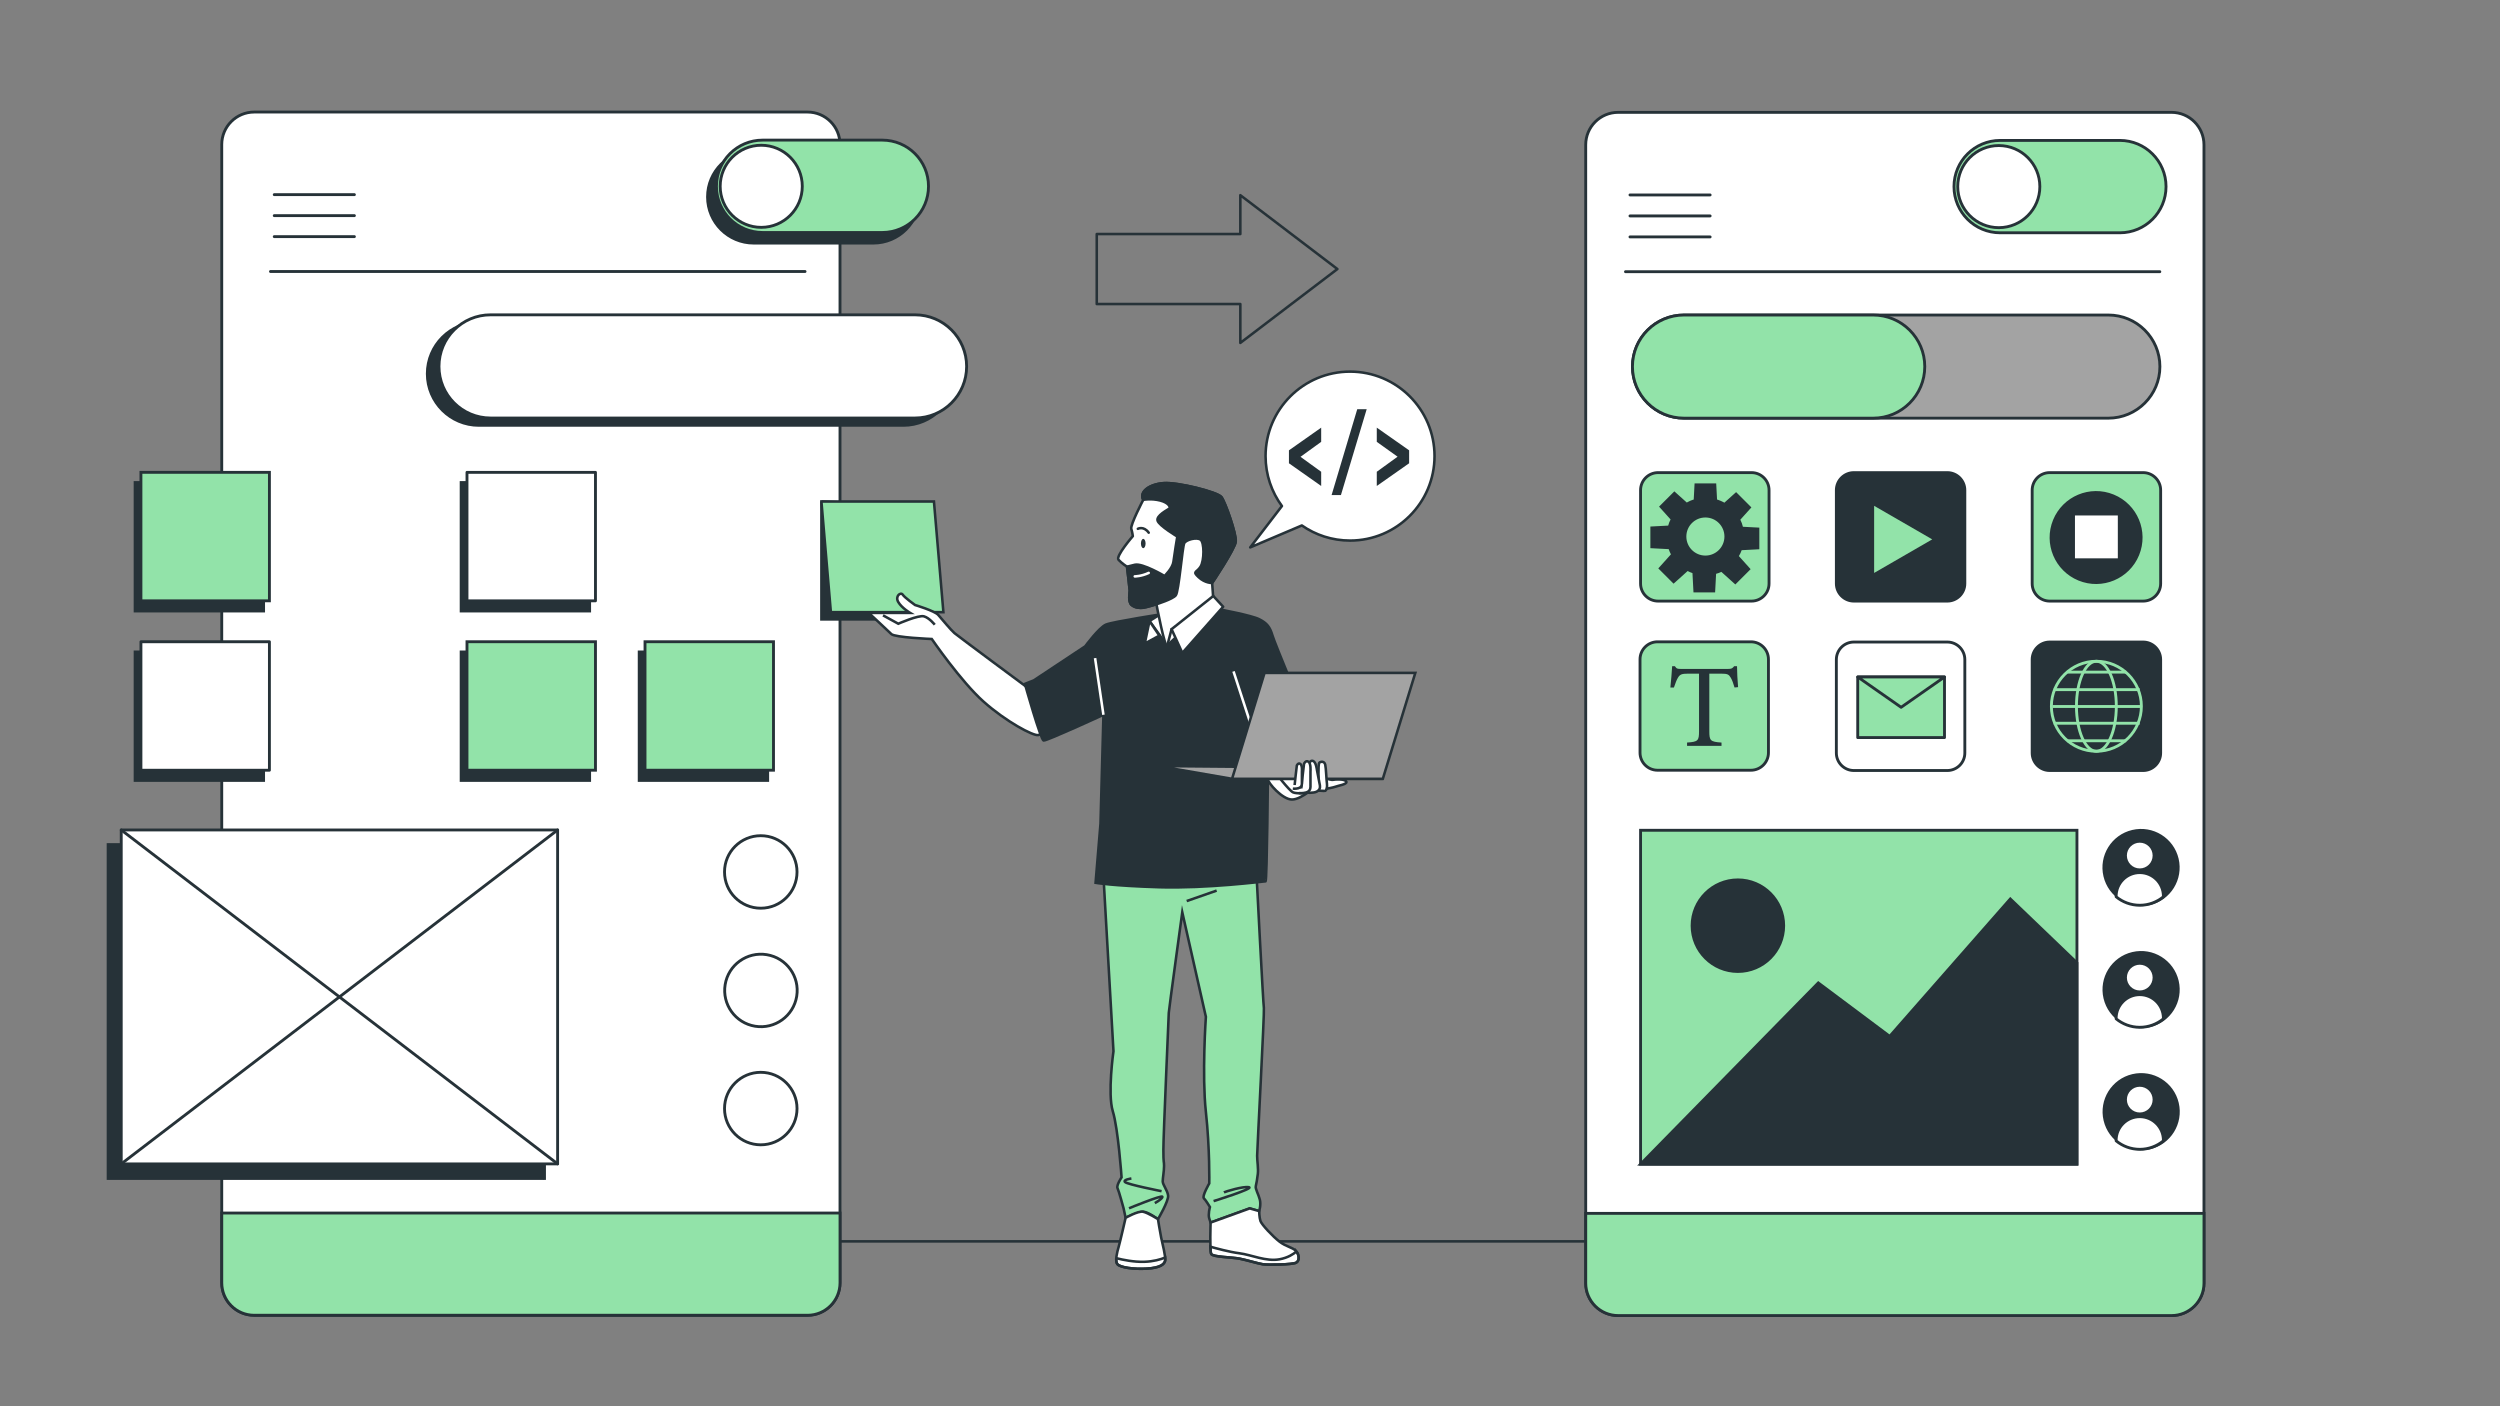 <svg version="1.1" viewBox="0 0 800 450" xml:space="preserve" xmlns="http://www.w3.org/2000/svg">





<rect x="0" y="0" width="800" height="450" fill="#808080" stroke="none"/>





<g transform="translate(-11.025 -2.559)"><g id="Background_Simple" transform="matrix(.824 0 0 .824 74.605 25.358)" display="none">
	
		<path d="m735.73 201.03c3.286-84.433-54.05-158.64-135.54-175-48.716-9.784-108.5-17.375-160.27-11.055-109.76 13.399-44.781 17.865-34.245 18.758 10.537 0.893 52.684 11.612-0.878 15.185s-105.37-21.438-177.37-28.584-160.69 3.573-192.3 74.139-30.732 224.2-10.536 286.73 37.757-48.235 50.928-28.584 66.733 100.04 203.71 119.69 365.28-16.078 397.76-44.662c32.489-28.584 17.561-10.719 23.708 3.573 6.146 14.292 27.22-26.797 30.732-115.23 1.504-37.855 2.566-70.735 4.288-114.96z" fill="#92e3a9"/>
		<path d="m735.73 201.03c3.286-84.433-54.05-158.64-135.54-175-48.716-9.784-108.5-17.375-160.27-11.055-109.76 13.399-44.781 17.865-34.245 18.758 10.537 0.893 52.684 11.612-0.878 15.185s-105.37-21.438-177.37-28.584-160.69 3.573-192.3 74.139-30.732 224.2-10.536 286.73 37.757-48.235 50.928-28.584 66.733 100.04 203.71 119.69 365.28-16.078 397.76-44.662c32.489-28.584 17.561-10.719 23.708 3.573 6.146 14.292 27.22-26.797 30.732-115.23 1.504-37.855 2.566-70.735 4.288-114.96z" fill="#fff" opacity=".7"/>
	
</g><g id="Floor" transform="matrix(.824 0 0 .824 74.605 25.358)">
	
		<line x1="26.631" x2="731.4" y1="454.42" y2="454.42" fill="none" stroke="#263238" stroke-linecap="round" stroke-linejoin="round" stroke-miterlimit="10"/>
</g><g id="Graphics" transform="matrix(.824 0 0 .824 74.605 25.358)" display="none">
	<g fill="none" stroke="#9c9c9c" stroke-linecap="round" stroke-linejoin="round" stroke-miterlimit="10">
		
			<rect transform="matrix(.707 -.707 .707 .707 53.007 565.89)" x="702.11" y="211.48" width="14.951" height="14.951"/>
		
			<rect transform="matrix(.707 -.707 .707 .707 -44.803 65.46)" x="49.14" y="79.336" width="14.951" height="14.951"/>
		
			<rect transform="matrix(.707 -.707 .707 .707 -132.14 421.86)" x="437.42" y="364.71" width="11.465" height="11.465"/>
		
			<rect transform="matrix(.707 -.707 .707 .707 98.865 331.05)" x="443.31" y="40.451" width="11.465" height="11.465"/>
		
			<rect transform="matrix(.707 -.707 .707 .707 -181.29 100.81)" x="25.316" y="263.51" width="11.465" height="11.465"/>
		
			<rect transform="matrix(.707 -.707 .707 .707 -38.733 48.248)" x="33.142" y="65.147" width="11.465" height="11.465"/>
		
			<rect transform="matrix(.707 -.707 .707 .707 -210.24 358.93)" x="322.41" y="427.52" width="11.465" height="11.465"/>
		
			<rect transform="matrix(.707 -.707 .707 .707 67.114 568.08)" x="713.56" y="197.29" width="11.465" height="11.465"/>
		
			<rect transform="matrix(.707 -.707 .707 .707 -61.409 622.09)" x="714.49" y="379.44" width="11.465" height="11.465"/>
		
			
				<line x1="716.38" x2="716.38" y1="68.453" y2="85.021"/>
			
				<line x1="708.1" x2="724.67" y1="76.737" y2="76.737"/>
		
		
			
				<line x1="55.416" x2="55.416" y1="117.74" y2="134.31"/>
			
				<line x1="47.132" x2="63.7" y1="126.02" y2="126.02"/>
		
		
			
				<line x1="710.76" x2="710.76" y1="313.15" y2="338.92"/>
			
				<line x1="697.87" x2="723.65" y1="326.04" y2="326.04"/>
		
		
			
				<line x1="427.98" x2="446.21" y1="304.74" y2="322.96"/>
			
				<line x1="427.98" x2="446.21" y1="322.96" y2="304.74"/>
		
		
			
				<line x1="24.045" x2="37.14" y1="413.9" y2="426.99"/>
			
				<line x1="24.045" x2="37.14" y1="426.99" y2="413.9"/>
		
		
			
				<line x1="338.01" x2="351.11" y1="25.893" y2="38.989"/>
			
				<line x1="338.01" x2="351.11" y1="38.989" y2="25.893"/>
		
	</g>
</g><g id="Arrow" transform="matrix(.824 0 0 .824 74.605 25.358)">
	<polygon points="442.21 76.814 404.52 48.129 404.52 63.224 348.76 63.224 348.76 90.404 404.52 90.404 404.52 105.5" fill="none" stroke="#263238" stroke-linecap="round" stroke-linejoin="round" stroke-miterlimit="10"/>
</g><g transform="matrix(1.118 0 0 1.118 -.83 -23.279)"><g stroke="#263238" stroke-miterlimit="10"><path d="m632.15 399.66h-158.39c-5.128 0-9.285-4.157-9.285-9.285v-325.82c0-5.128 4.157-9.285 9.285-9.285h158.39c5.128 0 9.285 4.157 9.285 9.285v325.82c8.3e-4 5.128-4.156 9.285-9.285 9.285z" fill="#fff" stroke-linecap="round" stroke-linejoin="round" stroke-width=".824"/><path d="m464.48 370.4v19.973c0 5.128 4.157 9.285 9.285 9.285h158.39c5.128 0 9.285-4.157 9.285-9.285v-19.973z" fill="#92e3a9" stroke-width=".824"/><g transform="matrix(.824 0 0 .824 74.605 25.358)">
			<path d="m566.3 206.07h32.439c3.366 0 6.095-2.729 6.095-6.095v-32.439c0-3.366-2.729-6.095-6.095-6.095h-32.439c-3.366 0-6.095 2.729-6.095 6.095v32.439c0 3.367 2.729 6.095 6.095 6.095z" fill="#263238"/>
			<polygon points="572.83 172.11 572.83 197.15 594.51 184.63" fill="#92e3a9"/>
		
			<path d="m658.68 78.135h-41.571c-8.86 0-16.042-7.182-16.042-16.042s7.182-16.042 16.042-16.042h41.571c8.86 0 16.042 7.182 16.042 16.042 0 8.859-7.182 16.042-16.042 16.042z" fill="#92e3a9"/>
			
				<circle cx="616.63" cy="62.093" r="14.259" fill="#fff" stroke-linecap="round" stroke-linejoin="round"/>
		</g><g transform="matrix(.824 0 0 .824 74.605 25.358)" fill="none" stroke-linecap="round" stroke-linejoin="round">
			
				<line x1="488.52" x2="516.36" y1="64.989" y2="64.989"/>
			
				<line x1="488.52" x2="516.36" y1="72.28" y2="72.28"/>
			
				<line x1="488.52" x2="516.36" y1="79.57" y2="79.57"/>
		</g><g transform="matrix(.824 0 0 .824 74.605 25.358)">
			<rect x="492.2" y="285.68" width="151.58" height="115.98" fill="#92e3a9"/>
			<polygon points="492.2 401.66 643.78 401.66 643.78 331.74 620.63 309.54 578.74 357.26 553.93 338.7" fill="#263238"/>
			<circle cx="526" cy="318.82" r="15.906" fill="#263238"/>
		</g><line x1="475.86" x2="628.8" y1="100.88" y2="100.88" fill="none" stroke-linecap="round" stroke-linejoin="round" stroke-width=".824"/><g transform="matrix(.824 0 0 .824 74.605 25.358)" stroke-linecap="round" stroke-linejoin="round">
			
				<circle transform="matrix(.974 -.229 .229 .974 -50.67 159.99)" cx="665.59" cy="298.82" r="12.899" fill="#263238"/>
			<path d="m670.57 294.46c0-2.745-2.226-4.971-4.971-4.971s-4.971 2.226-4.971 4.971 2.226 4.971 4.971 4.971c2.746 0 4.971-2.226 4.971-4.971z" fill="#fff"/>
			<path d="m665.6 300.38c-4.536 0-8.212 3.677-8.212 8.212 0 0.063 8e-3 0.124 9e-3 0.186 2.229 1.839 5.087 2.944 8.203 2.944s5.974-1.105 8.203-2.944c1e-3 -0.063 0.01-0.123 0.01-0.186 0-4.535-3.677-8.212-8.213-8.212z" fill="#fff"/>
		
			
				<circle transform="matrix(.974 -.229 .229 .974 -60.356 161.11)" cx="665.59" cy="341.21" r="12.899" fill="#263238"/>
			<path d="m670.57 336.85c0-2.745-2.226-4.971-4.971-4.971s-4.971 2.226-4.971 4.971 2.226 4.971 4.971 4.971c2.746 0 4.971-2.225 4.971-4.971z" fill="#fff"/>
			<path d="m665.6 342.77c-4.536 0-8.212 3.677-8.212 8.212 0 0.063 8e-3 0.124 9e-3 0.186 2.229 1.839 5.087 2.944 8.203 2.944s5.974-1.105 8.203-2.944c1e-3 -0.063 0.01-0.123 0.01-0.186 0-4.535-3.677-8.212-8.213-8.212z" fill="#fff"/>
		</g><g transform="matrix(.824 0 0 .824 74.605 25.358)" stroke-linecap="round" stroke-linejoin="round">
			
				<circle transform="matrix(.974 -.229 .229 .974 -70.042 162.23)" cx="665.59" cy="383.6" r="12.899" fill="#263238"/>
			<path d="m670.57 379.24c0-2.745-2.226-4.971-4.971-4.971s-4.971 2.226-4.971 4.971 2.226 4.971 4.971 4.971c2.746 0 4.971-2.225 4.971-4.971z" fill="#fff"/>
			<path d="m665.6 385.16c-4.536 0-8.212 3.677-8.212 8.212 0 0.063 8e-3 0.124 9e-3 0.186 2.229 1.839 5.087 2.944 8.203 2.944s5.974-1.105 8.203-2.944c1e-3 -0.063 0.01-0.123 0.01-0.186 0-4.536-3.677-8.212-8.213-8.212z" fill="#fff"/>
		</g><path d="m614.06 142.8h-121.44c-8.153 0-14.761-6.609-14.761-14.761 0-8.153 6.609-14.761 14.761-14.761h121.44c8.153 0 14.761 6.609 14.761 14.761 8.3e-4 8.152-6.608 14.761-14.76 14.761z" fill="#a3a3a3" stroke-width=".824"/><path d="m546.76 142.8h-54.144c-8.153 0-14.761-6.609-14.761-14.761 0-8.153 6.609-14.761 14.761-14.761h54.144c8.153 0 14.761 6.609 14.761 14.761s-6.608 14.761-14.761 14.761z" fill="#92e3a9" stroke-width=".824"/><g transform="matrix(.824 0 0 .824 74.605 25.358)">
			<path d="m498.29 206.07h32.439c3.366 0 6.095-2.729 6.095-6.095v-32.439c0-3.366-2.729-6.095-6.095-6.095h-32.439c-3.366 0-6.095 2.729-6.095 6.095v32.439c0 3.367 2.729 6.095 6.095 6.095z" fill="#92e3a9"/>
			<path d="m532.95 187.59v-6.564l-5.584-0.295c-0.244-1.063-0.617-2.076-1.104-3.022l3.747-4.164-4.641-4.641-3.994 3.593c-0.956-0.572-1.993-1.023-3.088-1.336l-0.288-5.467h-6.564l-0.289 5.467c-1.052 0.3-2.049 0.73-2.974 1.27l-4.218-3.795-4.641 4.641 3.905 4.34c-0.448 0.852-0.804 1.76-1.055 2.711l-6.059 0.32v6.564l6.227 0.329c0.261 0.83 0.603 1.623 1.017 2.371l-4.302 4.781 4.641 4.641 4.786-4.307c0.708 0.389 1.457 0.713 2.238 0.966l0.346 6.55h6.564l0.334-6.324c0.838-0.215 1.644-0.512 2.408-0.882l4.739 4.264 4.641-4.641-4.007-4.453c0.507-0.812 0.925-1.683 1.244-2.602zm-18.235 3.168c-3.93 0-7.115-3.186-7.115-7.115s3.185-7.115 7.115-7.115c3.929 0 7.115 3.186 7.115 7.115 0 3.93-3.186 7.115-7.115 7.115z" fill="#263238"/>
		</g></g><g transform="matrix(.824 0 0 .824 74.605 25.358)" stroke="#263238" stroke-miterlimit="10">
			<path d="m634.32 206.07h32.439c3.366 0 6.095-2.729 6.095-6.095v-32.439c0-3.366-2.729-6.095-6.095-6.095h-32.439c-3.366 0-6.095 2.729-6.095 6.095v32.439c0 3.367 2.729 6.095 6.095 6.095z" fill="#92e3a9"/>
			
				
					<circle transform="matrix(.379 -.925 .925 .379 233.9 716.09)" cx="650.53" cy="183.76" r="15.646" fill="#263238"/>
				
					<rect x="642.59" y="175.82" width="15.888" height="15.888" fill="#fff" stroke-linecap="round" stroke-linejoin="round"/>
			
		</g><g transform="matrix(.824 0 0 .824 74.605 25.358)" stroke="#263238" stroke-linecap="round" stroke-linejoin="round" stroke-miterlimit="10">
			<path d="m566.3 264.92h32.439c3.366 0 6.095-2.729 6.095-6.095v-32.439c0-3.366-2.729-6.095-6.095-6.095h-32.439c-3.366 0-6.095 2.729-6.095 6.095v32.439c0 3.366 2.729 6.095 6.095 6.095z" fill="#fff"/>
			<g fill="#92e3a9">
				
					<rect x="567.63" y="232.43" width="30.14" height="21.051"/>
				<polygon points="582.7 242.96 597.77 232.43 567.63 232.43"/>
			</g>
		</g><path d="m485.04 243.57h26.719c2.772 0 5.02-2.248 5.02-5.02v-26.719c0-2.772-2.248-5.02-5.02-5.02h-26.719c-2.772 0-5.02 2.248-5.02 5.02v26.719c0 2.772 2.248 5.02 5.02 5.02z" fill="#92e3a9" stroke="#263238" stroke-miterlimit="10" stroke-width=".824"/><path d="m507.07 219.89c-0.305-1.084-0.711-2.203-1.084-2.812-0.542-0.915-0.881-1.152-2.744-1.152h-3.387v16.5c0 2.642 0.27 3.015 3.489 3.219v0.949h-9.86v-0.949c3.151-0.203 3.423-0.543 3.423-3.219v-16.5h-3.083c-1.863 0-2.406 0.203-2.983 1.22-0.406 0.678-0.677 1.491-1.118 2.744h-1.016c0.203-2.067 0.406-4.202 0.508-6.099h0.779c0.508 0.813 0.881 0.779 1.829 0.779h13.416c0.949 0 1.22-0.136 1.728-0.779h0.814c0 1.592 0.136 4.032 0.305 5.997z" fill="#263238" stroke-width=".824"/><g transform="matrix(.824 0 0 .824 74.605 25.358)" stroke-miterlimit="10">
			<path d="m634.32 264.92h32.439c3.366 0 6.095-2.729 6.095-6.095v-32.439c0-3.366-2.729-6.095-6.095-6.095h-32.439c-3.366 0-6.095 2.729-6.095 6.095v32.439c0 3.366 2.729 6.095 6.095 6.095z" fill="#263238" stroke="#263238"/>
			<g fill="none" stroke="#92e3a9">
				<circle cx="650.53" cy="242.6" r="15.63"/>
				<ellipse cx="650.53" cy="242.6" rx="6.924" ry="15.63"/>
				<line x1="640.43" x2="660.86" y1="230.74" y2="230.74"/>
				<line x1="635.74" x2="665.56" y1="236.83" y2="236.83"/>
				<line x1="640.43" x2="660.86" y1="254.59" y2="254.59"/>
				<line x1="635.74" x2="665.56" y1="248.5" y2="248.5"/>
				<line x1="635.23" x2="666.06" y1="242.68" y2="242.68"/>
			</g>
		</g></g><g transform="matrix(1.118 0 0 1.118 -83.564 -23.375)" stroke="#263238" stroke-miterlimit="10"><path d="m315.75 399.66h-158.39c-5.128 0-9.285-4.157-9.285-9.285v-325.82c0-5.128 4.157-9.285 9.285-9.285h158.39c5.128 0 9.285 4.157 9.285 9.285v325.82c8.3e-4 5.128-4.156 9.285-9.285 9.285z" fill="#fff" stroke-linecap="round" stroke-linejoin="round" stroke-width=".824"/><path d="m148.08 370.4v19.973c0 5.128 4.157 9.285 9.285 9.285h158.39c5.128 0 9.285-4.157 9.285-9.285v-19.973z" fill="#92e3a9" stroke-width=".824"/><g transform="matrix(.824 0 0 .824 74.605 25.358)" fill="#263238">
			<rect x="172.32" y="164.99" width="44.629" height="44.629"/>
			<rect x="59.067" y="164.99" width="44.629" height="44.629"/>
			<rect x="172.32" y="223.84" width="44.629" height="44.629"/>
			<rect x="234.17" y="223.84" width="44.629" height="44.629"/>
			<rect x="59.067" y="223.84" width="44.629" height="44.629"/>
		</g><g transform="matrix(.824 0 0 .824 74.605 25.358)">
			
				<rect x="174.35" y="161.45" width="44.629" height="44.629" fill="#fff" stroke-linecap="round" stroke-linejoin="round"/><g fill="#92e3a9">
			<rect x="61.092" y="161.45" width="44.629" height="44.629"/>
			<rect x="174.35" y="220.29" width="44.629" height="44.629"/>
			<rect x="236.19" y="220.29" width="44.629" height="44.629"/>
			
				</g><rect x="61.092" y="220.29" width="44.629" height="44.629" fill="#fff" stroke-linecap="round" stroke-linejoin="round"/>
		</g><path d="m334.58 66.346h-34.241c-7.298 0-13.214 5.916-13.214 13.214 0 7.298 5.916 13.214 13.214 13.214h34.241c7.298 0 13.214-5.916 13.214-13.214 0-7.298-5.916-13.214-13.214-13.214z" fill="#263238" stroke-width=".824"/><g transform="matrix(.824 0 0 .824 74.605 25.358)">
			<path d="m318.62 78.135h-41.571c-8.86 0-16.042-7.182-16.042-16.042s7.182-16.042 16.042-16.042h41.571c8.86 0 16.042 7.182 16.042 16.042 0 8.859-7.182 16.042-16.042 16.042z" fill="#92e3a9"/>
			
				<circle cx="276.56" cy="62.093" r="14.259" fill="#fff" stroke-linecap="round" stroke-linejoin="round"/>
		</g><g transform="matrix(.824 0 0 .824 74.605 25.358)" fill="none" stroke-linecap="round" stroke-linejoin="round">
			
				<line x1="107.4" x2="135.24" y1="64.989" y2="64.989"/>
			
				<line x1="107.4" x2="135.24" y1="72.28" y2="72.28"/>
			
				<line x1="107.4" x2="135.24" y1="79.57" y2="79.57"/>
		</g><g transform="matrix(.824 0 0 .824 74.605 25.358)" fill="#fff" stroke-linecap="round" stroke-linejoin="round">
		
			<circle cx="276.4" cy="300.26" r="12.592"/>
		
			<circle transform="matrix(.161 -.987 .987 .161 -104.96 559.27)" cx="276.4" cy="341.35" r="12.592"/>
		
			<circle cx="276.4" cy="382.45" r="12.592"/>
		
			</g><g transform="matrix(.824 0 0 .824 74.605 25.358)"><line x1="106.09" x2="291.78" y1="91.686" y2="91.686" fill="none" stroke-linecap="round" stroke-linejoin="round"/><g fill="#263238"><rect x="49.692" y="290.75" width="151.58" height="115.98"/><line x1="49.692" x2="201.27" y1="406.73" y2="290.75"/><line x1="49.692" x2="201.27" y1="290.75" y2="406.73"/></g><g stroke-linecap="round" stroke-linejoin="round"><rect x="54.25" y="285.68" width="151.58" height="115.98" fill="#fff"/><line x1="54.25" x2="205.83" y1="401.66" y2="285.68" fill="none"/><line x1="54.25" x2="205.83" y1="285.68" y2="401.66" fill="none"/></g><path d="m325.93 145.12h-147.44c-9.898 0-17.921-8.024-17.921-17.921 0-9.898 8.024-17.921 17.921-17.921h147.44c9.898 0 17.921 8.024 17.921 17.921 1e-3 9.898-8.023 17.921-17.921 17.921z" fill="#263238"/><path d="m329.98 142.58h-147.44c-9.898 0-17.921-8.024-17.921-17.921v0c0-9.898 8.024-17.921 17.921-17.921h147.44c9.898 0 17.921 8.024 17.921 17.921v0c0 9.897-8.023 17.921-17.921 17.921z" fill="#fff" stroke-linecap="round" stroke-linejoin="round"/></g></g><g id="Character" transform="matrix(.824 0 0 .824 80.667 29.34)"><g stroke="#263238" stroke-miterlimit="10">
	
		<polyline points="234.48 162.26 234.48 208.04 276.49 208.04 276.49 164.26 234.48 162.26" fill="#263238"/>
		<polygon points="278.18 162.26 281.85 205.24 238.15 205.24 234.48 162.26" fill="#92e3a9"/>
		
			<path d="m314.84 234.79s-27.362-20.282-28.701-21.43-4.975-5.549-6.314-7.08-8.993-3.827-8.993-3.827-4.018-2.87-4.784-4.018c-0.765-1.148-3.061 0.574-1.722 2.87s4.592 4.21 4.592 4.21h-16.073s7.462 6.888 8.802 8.228c1.339 1.339 15.69 1.913 15.69 1.913s11.289 16.455 20.091 24.301c8.802 7.845 19.326 13.394 21.239 13.011s2.679-4.018 2.105-5.549-5.932-12.629-5.932-12.629z" fill="#fff"/>
			<path d="m258.4 206.47 5.932 3.253s7.845-3.444 9.95-2.87 4.209 3.253 4.209 3.253" fill="none"/>
		
		
			<path d="m343.97 307.11 3.929 68.63s-2.357 16.503-0.262 23.313c2.096 6.811 3.405 25.671 3.405 25.671s-2.095 3.143-1.572 4.191c0.524 1.048 2.357 7.858 2.357 7.858l0.786 3.667s4.977-2.357 6.811-2.357 5.763 2.881 5.763 2.881 4.191-7.073 3.929-9.168c-0.262-2.096-2.096-4.191-2.096-5.501s0.524-3.929 0.524-6.025-0.262-0.524-0.262-6.287 2.096-52.389 2.096-53.175 5.239-39.03 5.239-39.03l9.168 40.602s-1.572 22.527 0 36.935c1.572 14.407 1.31 27.766 1.31 27.766s-2.881 4.977-2.096 5.763c0.786 0.786 2.358 3.405 2.358 3.405s-0.786 2.881-0.262 4.453l0.524 1.572 15.193-5.501 3.667 1.048s0.786-2.358 0.262-4.453c-0.524-2.096-1.834-4.191-1.572-5.239s0.524-2.619 0.786-4.715-0.262-4.977-0.262-7.073 2.882-56.057 2.619-57.366c-0.262-1.31-2.881-52.127-2.881-52.127z" fill="#92e3a9"/><g fill="none">
			<line x1="376.33" x2="387.97" y1="317.42" y2="313.36"/>
			<path d="m386.78 433.95s15.884-4.935 13.725-5.397c-2.159-0.463-9.099 1.696-9.715 2.005"/>
			<path d="m353.93 436.73s12.8-5.243 12.954-4.472-2.93 2.467-2.93 2.467"/>
			<path d="m366.58 430.1s-13.262-2.622-14.188-3.547 2.467-1.388 2.467-1.388"/>
			</g>
				<path d="m352.61 440.44s-2.073 9.088-2.69 11.247-1.542 5.552-0.463 6.785c1.079 1.234 6.168 2.005 11.412 1.696 5.243-0.309 6.785-1.696 7.094-3.084 0.308-1.388-1.079-6.785-1.542-8.944s-1.237-7.176-1.237-7.176-3.819-2.453-5.763-2.881c-1.944-0.429-6.811 2.357-6.811 2.357z" fill="#fff"/>
				<path d="m348.99 456.11c-0.069 0.99 0.029 1.857 0.468 2.36 1.08 1.234 6.169 2.005 11.412 1.696s6.785-1.696 7.094-3.084c0.06-0.268 0.055-0.689 6e-3 -1.205-1.781 0.714-4.556 1.533-8.108 1.64-4.009 0.122-8.243-0.738-10.872-1.407z" fill="none"/>
			
			
				<path d="m385.62 442.28s-0.38 10.956 0.236 12.189c0.617 1.234 8.019 1.234 11.103 1.85 3.084 0.617 6.939 1.851 8.944 2.159s11.566 0.154 12.954-0.617 1.234-3.239-0.154-4.626c-1.388-1.388-3.701-1.542-6.323-3.547s-6.939-6.631-7.402-8.019-0.499-3.843-0.499-3.843l-3.667-1.048z" fill="#fff"/>
				<path d="m418.94 453.53c-1.162 0.999-3.295 2.414-6.542 3.015-5.273 0.977-10.937-1.758-15.625-2.344-3.823-0.478-9.333-1.994-11.235-2.538 0.047 1.383 0.141 2.461 0.311 2.801 0.617 1.234 8.019 1.234 11.103 1.85 3.084 0.617 6.939 1.851 8.944 2.159s11.566 0.154 12.954-0.617c1.297-0.718 1.233-2.908 0.09-4.326z" fill="none"/>
			
		
		<path d="m368.88 205.67s-21.239 3.253-23.918 4.401-8.036 8.419-8.036 8.419l-19.98 13.242-3.444 1.339s6.123 21.813 7.271 22.004 23.233-9.989 23.233-9.989l-1.148 42.287-1.913 22.961s6.314 1.148 24.683 1.722 40.756-2.296 41.33-2.296 0.957-44.2 0.957-44.2l0.383-8.993 14.351-10.141s-12.055-28.893-13.011-32.146c-0.957-3.253-2.105-4.784-5.166-6.314-3.061-1.531-15.499-3.827-15.499-3.827z" fill="#263238"/>
		<g fill="#fff" stroke-linecap="round" stroke-linejoin="round">
			<polygon points="368.79 218.24 361.89 208.69 366.94 205.47"/>
			<polygon points="361.89 208.69 360.05 217.42 365.72 214.35"/>
		</g>
		<g stroke-linecap="round" stroke-linejoin="round">
			<path d="m359.47 161.59s-5.109 9.767-4.658 11.269c0.451 1.503 0.601 2.855 0.601 2.855s-6.762 7.813-5.56 9.166c1.202 1.352 3.306 2.705 3.306 2.705s1.052 8.715 1.052 9.316-0.751 4.357 0.751 5.559c1.503 1.202 3.306 1.202 4.508 1.052s5.109-1.352 5.109-1.352 3.306 17.43 4.207 16.077c0.902-1.352 18.031-16.077 18.031-16.077l-0.601-8.264s8.865-13.223 9.166-16.077c0.301-2.855-4.057-15.326-5.56-17.279s-16.979-5.86-22.538-5.409c-5.56 0.449-9.467 3.454-7.814 6.459z" fill="#fff"/>
			<path d="m372.09 198.7c1.202-1.503 2.554-18.932 3.306-20.285 0.751-1.352 4.808-2.404 6.311-1.352s1.503 8.114 0 10.518-3.306 1.653-0.751 4.057c2.554 2.404 5.259 2.254 5.259 2.254s8.865-13.223 9.166-16.077c0.301-2.855-4.057-15.326-5.56-17.279s-16.979-5.86-22.538-5.409-9.466 3.456-7.813 6.461c0 0 3.155-0.601 6.611 0.301s4.057 2.705 3.456 3.155c-0.601 0.451-5.109 2.705-4.508 4.658s7.663 6.161 7.663 6.161-1.202 7.212-1.503 9.767c-0.301 2.554-3.456 5.559-3.456 5.559s-8.565-5.109-11.57-4.357c-3.005 0.751-3.005 0.751-3.005 0.751s1.052 8.715 1.052 9.316-0.751 4.357 0.751 5.559c1.503 1.202 3.306 1.202 4.508 1.052s5.109-1.352 5.109-1.352 6.31-1.955 7.512-3.458z" fill="#263238"/>
			<path d="m361.58 174.36c-1.953-2.705-4.207-1.503-4.207-1.503" fill="none"/>
			</g></g><path d="m356.17 191.34s2.554 0 5.409-1.352" fill="none" stroke="#fff" stroke-linecap="round" stroke-linejoin="round" stroke-miterlimit="10"/>
			<path d="m360.37 178.57c0 0.996-0.404 1.803-0.902 1.803s-0.902-0.807-0.902-1.803 0.404-1.803 0.902-1.803 0.902 0.807 0.902 1.803z" fill="#263238"/>
		<g stroke-miterlimit="10">
		<polygon points="370.46 211.84 368.79 218.24 373.22 214.81" fill="none" stroke="#263238" stroke-linecap="round" stroke-linejoin="round"/>
		<polygon points="386.66 198.95 370.46 211.84 374.64 221.07 390.49 203.13" fill="#fff" stroke="#263238" stroke-linecap="round" stroke-linejoin="round"/>
		<line x1="344" x2="340.75" y1="245.08" y2="223.08" fill="none" stroke="#fff"/>
		<line x1="394.52" x2="402.01" y1="228.24" y2="251.28" fill="none" stroke="#fff"/>
		</g><g stroke="#263238" stroke-miterlimit="10"><g fill="#fff">
			<path d="m404.34 253.31s3.216 14.719 3.365 16.505c0.149 1.785 5.802 8.183 9.522 8.183s9.82-5.356 10.415-7.29-2.827-7.885-6.844-9.076c-4.018-1.19-14.97-9.959-16.458-8.322z"/>
			<polygon points="409.79 269.15 428.01 266.14 431.72 272.15 418.33 268.59"/>
			
				<path d="m413.67 265.99s-4.702-1.333-3.94 0c0.762 1.334 6.512 8.668 7.941 9.24s5.525 0.381 7.049-0.19c1.524-0.572 7.928-1.479 9.167-1.955 1.238-0.476 4.573-0.953 4.477-1.905-0.095-0.953-3.144-1.238-5.049-0.857s-4.975-2.236-4.975-2.236z"/>
				</g><polygon points="452.5 269.96 393.95 269.96 365.24 264.98 430.3 265.56" fill="#a3a3a3"/>
				<polygon points="465.12 228.82 452.5 269.96 393.95 269.96 406.57 228.82" fill="#a3a3a3"/><g fill="#fff">
				<path d="m427.6 272.46s-0.346-8.289 0.26-8.788 1.953-0.601 2.275 0.775c0.322 1.375 0.459 6.034 0.67 7.426s-0.29 2.587-0.608 2.737-3.088-0.143-3.088-0.143"/>
				<path d="m423.58 272.94c-0.111-0.735 0.34-8.824 0.34-8.824s0.364-1.558 1.513-1.088c1.15 0.47 1.462 3.322 1.509 3.637 0.048 0.315 0.981 4.898 1.124 5.842 0.143 0.945-0.082 1.837-1.307 2.452s-4.036 0.363-4.036 0.363"/>
				<path d="m420.82 273.71c0.029-0.743 1.089-9.625 1.089-9.625s0.65-1.462 1.691-0.784 0.81 3.538 0.798 3.856c-0.013 0.318 0.041 4.995 4e-3 5.949-0.038 0.955-0.426 1.789-1.745 2.163-1.319 0.373-2.736 0.211-2.736 0.211"/>
				<path d="m418.25 272.37c0.023-0.586 0.86-7.598 0.86-7.598s0.513-1.154 1.335-0.618c0.822 0.535 0.64 2.793 0.63 3.044s0.033 3.943 3e-3 4.697-0.336 1.413-1.378 1.707c-1.042 0.295-2.16 0.167-2.16 0.167"/>
			</g>
		</g>
	
</g><g id="Speech_Bubble" transform="matrix(.824 0 0 .824 74.605 25.358)">
	
		<path d="m447.13 116.65c-18.118 0-32.806 14.688-32.806 32.806 0 7.257 2.361 13.961 6.351 19.394l-12.315 16.063 20.051-8.522c5.309 3.697 11.759 5.871 18.719 5.871 18.118 0 32.806-14.688 32.806-32.806s-14.687-32.806-32.806-32.806z" fill="#fff" stroke="#263238" stroke-linecap="round" stroke-linejoin="round" stroke-miterlimit="10"/>
		<g fill="#263238">
			<path d="m435.92 161.06-12.522-8.815v-5.025l12.522-8.815v5.52l-8.032 5.808 8.032 5.808z"/>
			<path d="m439.96 164.6 9.968-33.365h3.666l-10.009 33.365z"/>
			<path d="m457.51 161.06v-5.52l8.074-5.849-8.074-5.767v-5.52l12.564 8.815v5.025z"/>
		</g>
	
</g></g></svg>
